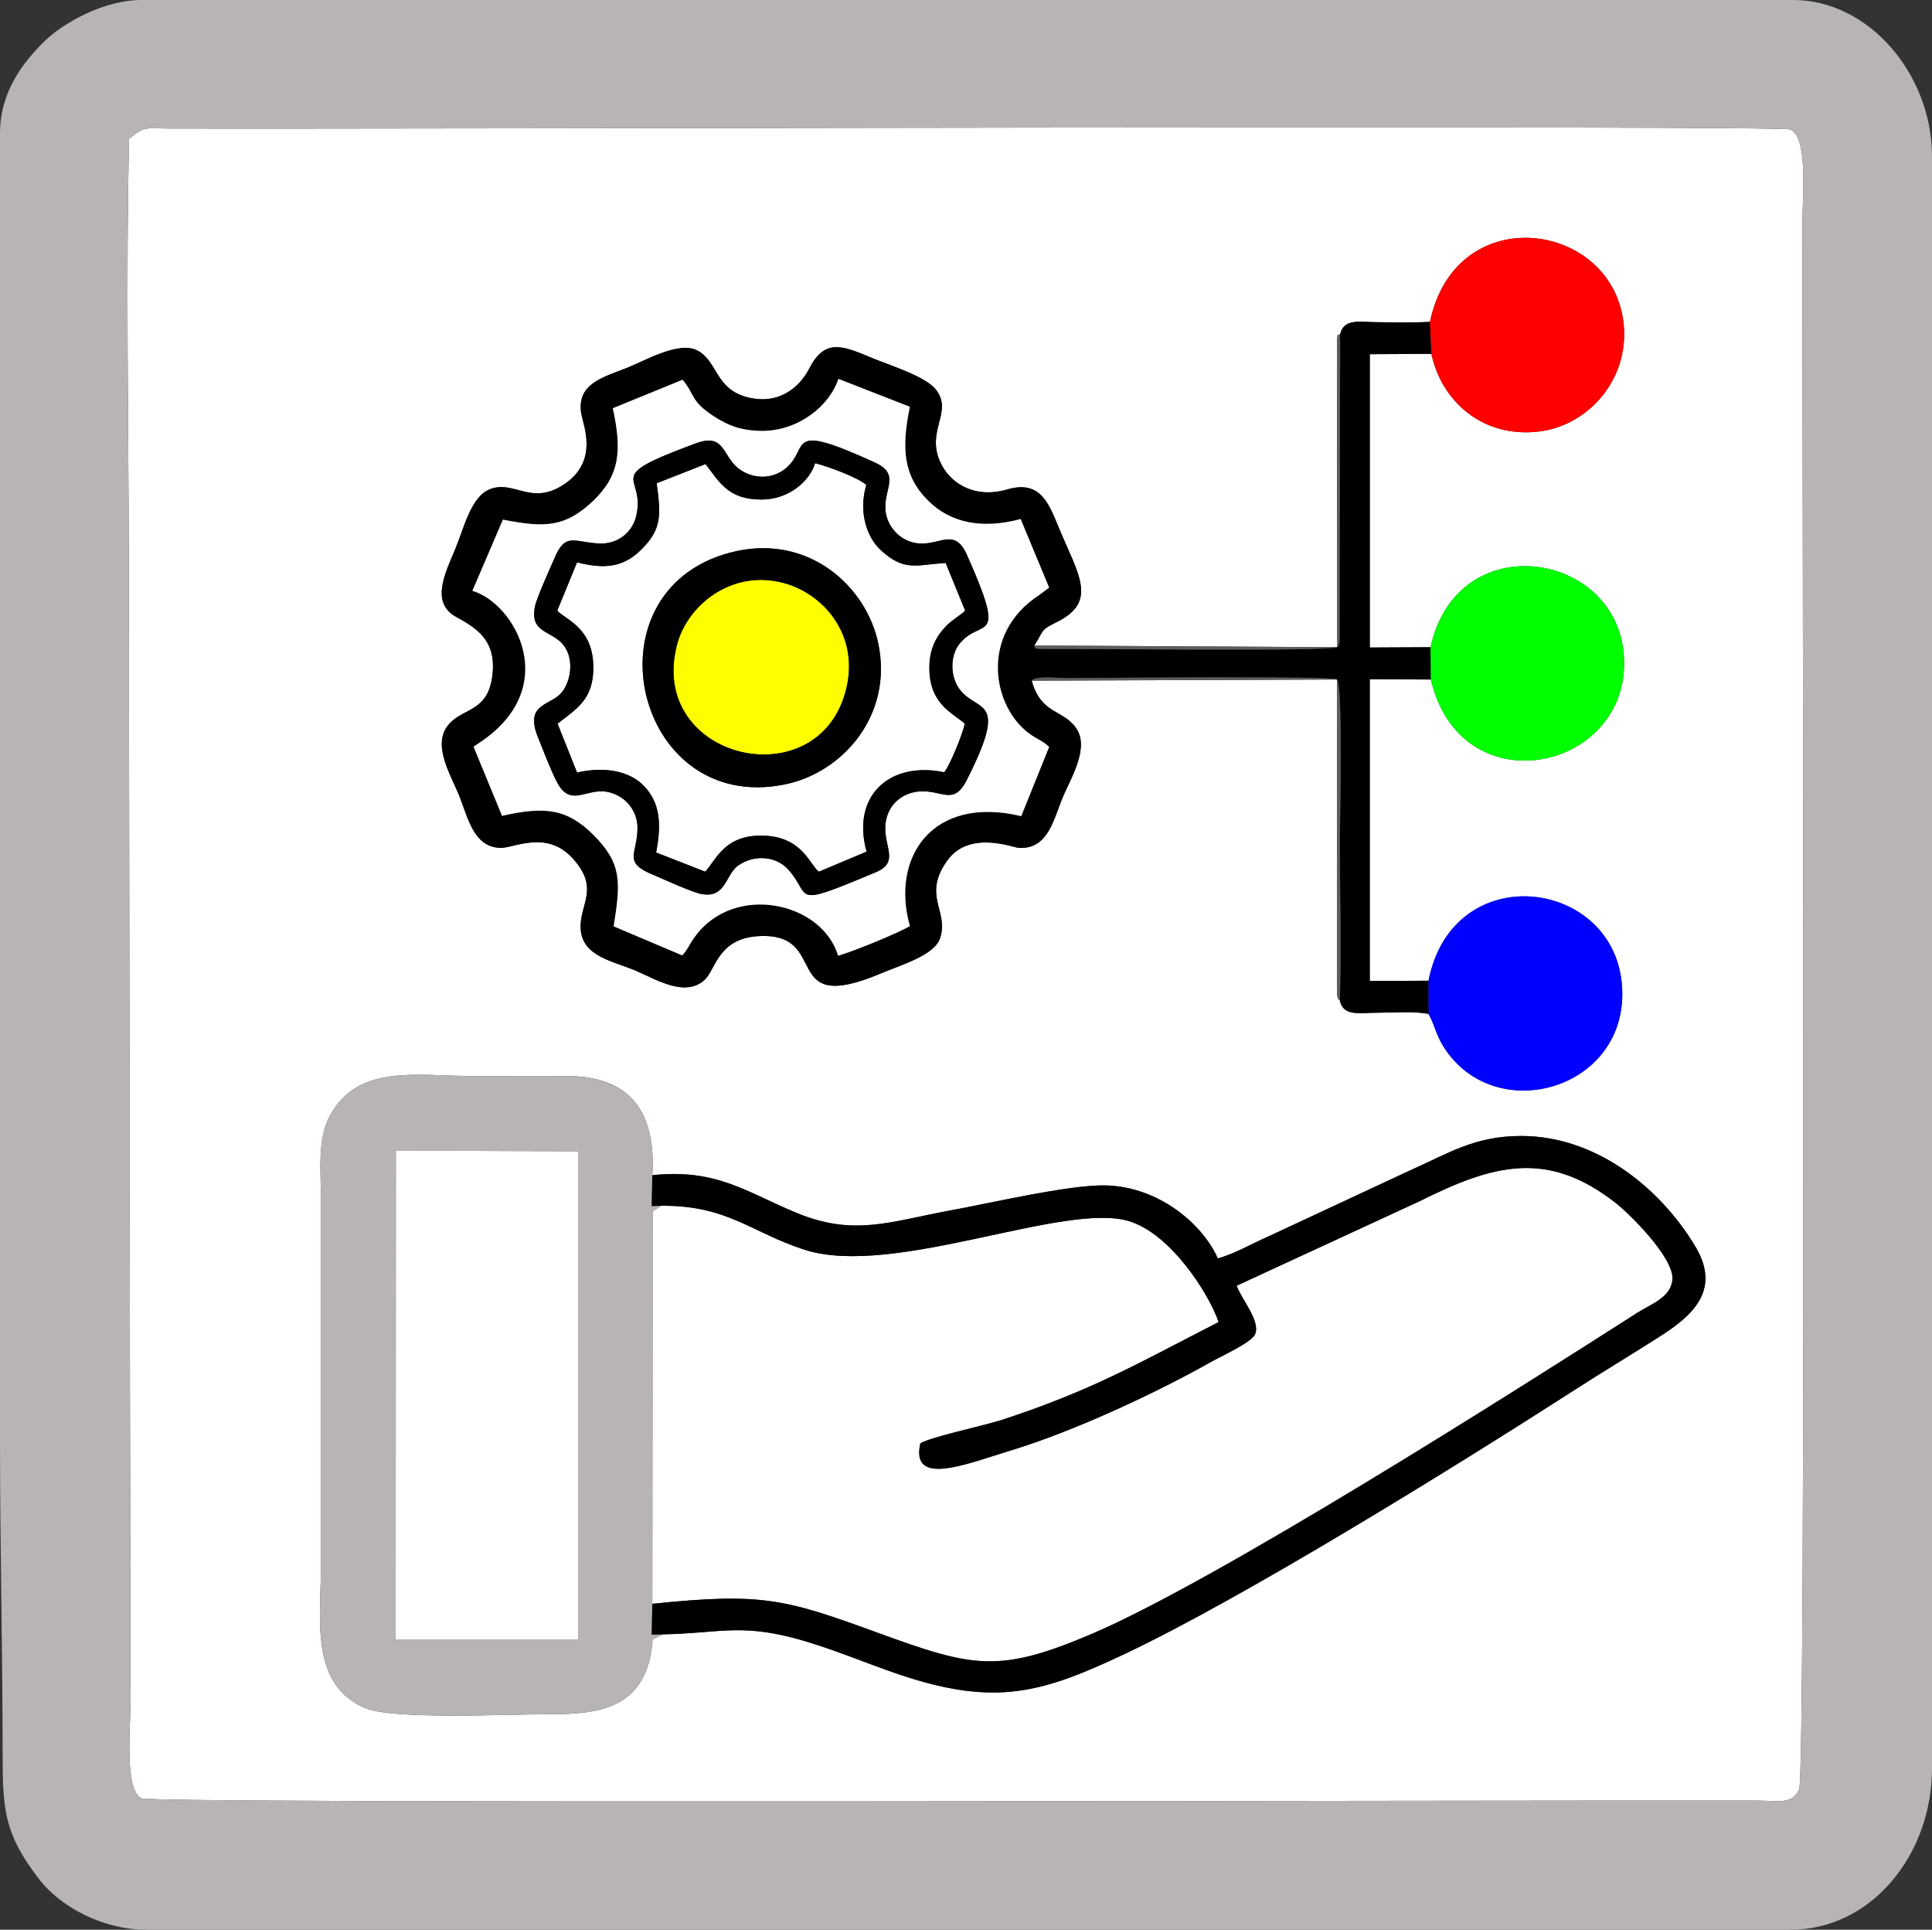 <?xml version="1.0" encoding="UTF-8"?>
<!DOCTYPE svg PUBLIC "-//W3C//DTD SVG 1.1//EN" "http://www.w3.org/Graphics/SVG/1.1/DTD/svg11.dtd">
<!-- Creator: CorelDRAW 2021 (64 Bit) -->
<svg xmlns="http://www.w3.org/2000/svg" xml:space="preserve" width="753px" height="752px" version="1.1" style="shape-rendering:geometricPrecision; text-rendering:geometricPrecision; image-rendering:optimizeQuality; fill-rule:evenodd; clip-rule:evenodd"
viewBox="0 0 66.46 66.37"
 xmlns:xlink="http://www.w3.org/1999/xlink"
 xmlns:xodm="http://www.corel.com/coreldraw/odm/2003">
 <rect x="0" y="0" width="66.46" height="66.37" fill="#333333" stroke="none"/>
 <defs>
  <style type="text/css">
   <![CDATA[
    .fil2 {fill:black}
    .fil4 {fill:blue}
    .fil3 {fill:lime}
    .fil7 {fill:#5D5D5D}
    .fil1 {fill:#B8B4B6}
    .fil6 {fill:#FEFE00}
    .fil5 {fill:red}
    .fil0 {fill:white}
   ]]>
  </style>
 </defs>
 <g id="Camada_x0020_1">
  <g id="_2179922520304">
   <path class="fil0" d="M22.81 56.21l-0.36 0.17c-0.17,2.52 -2.02,2.58 -3.74,2.58 -1.31,0 -5.18,0.19 -6.14,-0.21 -1.93,-0.81 -1.53,-3.1 -1.53,-4.83l0 -12.71c0,-0.96 -0.13,-2.03 0.31,-2.84 0.97,-1.79 2.98,-1.36 4.98,-1.36 1.06,0 2.12,-0.01 3.18,0 2.16,0 3.06,1.22 2.93,3.41 2.22,-0.24 3.27,0.6 4.95,1.29 1.97,0.82 3.21,0.31 5.25,-0.07 1.35,-0.24 4.13,-0.9 5.4,-0.87 1.87,0.05 3.36,1.38 3.85,2.51 0.57,-0.15 1.18,-0.51 1.71,-0.74l5 -2.33c1.22,-0.54 2.13,-1.14 3.73,-1.14 2.56,0 4.78,1.77 6,3.82 0.92,1.55 -0.23,2.43 -1.24,3.08 -1,0.64 -1.99,1.23 -2.98,1.87 -4.09,2.63 -11.33,7.11 -15.41,9.04 -2.84,1.34 -4.45,1.83 -7.77,0.71 -1.21,-0.41 -2.34,-0.91 -3.61,-1.25 -1.89,-0.5 -2.67,-0.16 -4.51,-0.13zm26.4 -33.95c0.93,-4.28 6.71,-3.28 6.66,0.6 -0.05,3.72 -5.64,4.83 -6.65,0.51l-2.1 -0.01 0 10.38 2.02 -0.01c0.84,-4.27 6.46,-3.52 6.66,0.24 0.2,3.5 -4.36,4.81 -6.13,2.05 -0.28,-0.44 -0.31,-0.76 -0.53,-1.15 -0.55,-0.1 -1.18,-0.04 -1.75,-0.04 -0.63,0 -1.18,0.14 -1.3,-0.42 -0.06,-0.07 -0.06,-0.01 -0.09,-0.17 -0.01,-0.1 -0.01,-0.25 -0.01,-0.35l0 -10.52 -10.5 0.04c0.32,1.16 1.06,0.98 1.52,1.62 0.48,0.67 -0.16,1.71 -0.44,2.36 -0.33,0.79 -0.51,1.83 -1.53,1.77 -0.19,-0.01 -1.69,-0.62 -2.45,0.43 -0.88,1.22 0.06,1.74 -0.25,2.67 -0.19,0.6 -1.36,0.93 -2.04,1.22 -3.56,1.5 -1.65,-1.47 -4.26,-1.28 -1.33,0.1 -1.43,1.14 -1.79,1.49 -0.67,0.63 -1.67,0 -2.39,-0.31 -0.79,-0.33 -1.78,-0.48 -1.88,-1.37 -0.09,-0.89 0.69,-1.41 -0.27,-2.48 -0.91,-1.01 -2.04,-0.35 -2.5,-0.37 -0.94,-0.03 -1.11,-1.06 -1.44,-1.86 -0.3,-0.71 -0.92,-1.73 -0.32,-2.4 0.51,-0.58 1.38,-0.4 1.5,-1.78 0.09,-1.12 -0.56,-1.52 -1.27,-1.91 -0.87,-0.49 -0.37,-1.49 -0.03,-2.3 0.31,-0.74 0.54,-1.81 1.19,-2.08 0.87,-0.35 1.46,0.64 2.66,-0.24 1.07,-0.79 0.57,-1.96 0.5,-2.34 -0.19,-1.07 0.78,-1.28 1.57,-1.6 0.61,-0.24 1.75,-0.91 2.39,-0.61 0.71,0.34 0.63,1.29 1.67,1.6 1.12,0.33 1.87,-0.3 2.21,-0.97 0.53,-1.02 1.11,-0.8 2.13,-0.37 0.65,0.27 1.82,0.63 2.2,1.07 0.68,0.81 -0.42,1.48 0.25,2.67 0.38,0.67 1.21,1.1 2.24,0.79 1.17,-0.34 1.44,0.56 1.78,1.36 0.66,1.58 1.32,2.49 -0.06,3.19 -0.62,0.31 -0.44,0.26 -0.8,0.82l10.42 0.06 -0.01 -10.52c0.04,-0.4 0.01,-0.15 0.11,-0.25 0.14,-0.55 0.66,-0.41 1.29,-0.41 0.6,0.01 1.2,0.02 1.8,-0.01 0.91,-4.34 6.54,-3.43 6.68,0.31 0.06,1.8 -1.3,3.26 -2.92,3.46 -1.99,0.24 -3.38,-1.09 -3.71,-2.67l-2.12 0.01 0 10.09 2.09 -0.01zm-44.77 -17.48c-0.11,4.75 -0.02,9.61 -0.01,14.37l0.04 28.68c0.01,2.39 0.01,4.77 0.01,7.15 0,1.21 0.01,2.41 0.01,3.62 0,0.79 -0.22,2.93 0.37,3.25 0.37,0.2 46.29,0.06 55.59,0.08 0.69,0 1.21,0.15 1.44,-0.39 0.24,-0.56 0.11,-45.09 0.11,-53.86 0,-0.79 0.22,-3.01 -0.43,-3.23 -0.47,-0.15 -48.06,-0.01 -55.66,-0.03 -0.89,0 -0.92,-0.11 -1.47,0.36z"/>
   <path class="fil1" d="M4.44 4.78c0.55,-0.47 0.58,-0.36 1.47,-0.36 7.6,0.02 55.19,-0.12 55.66,0.03 0.65,0.22 0.43,2.44 0.43,3.23 0,8.77 0.13,53.3 -0.11,53.86 -0.23,0.54 -0.75,0.39 -1.44,0.39 -9.3,-0.02 -55.22,0.12 -55.59,-0.08 -0.59,-0.32 -0.37,-2.46 -0.37,-3.25 0,-1.21 -0.01,-2.41 -0.01,-3.62 0,-2.38 0,-4.76 -0.01,-7.15l-0.04 -28.68c-0.01,-4.76 -0.1,-9.62 0.01,-14.37zm-4.44 -0.19l0 44.92c0,3.72 0.09,7.17 0.09,10.86 0,1.92 0.08,2.72 1.23,4.23 0.8,1.05 2.3,1.77 3.71,1.77l56.57 0c2.75,0 4.86,-2.55 4.86,-5.56l0 -55.43c0,-2.81 -2.16,-5.38 -4.77,-5.38l-56.84 0c-1.25,0 -2.63,0.76 -3.29,1.39 -0.75,0.73 -1.56,1.75 -1.56,3.2z"/>
   <path class="fil0" d="M22.75 41.47l-0.3 0.19 -0.01 13.5c3.79,-0.39 4.56,-0.17 7.79,1.01 3.24,1.18 4.13,1.39 7.34,0.02 4.28,-1.83 14.41,-8.26 18.77,-11.05 0.44,-0.28 1.13,-0.51 1.19,-1.12 0.08,-0.76 -1.52,-2.31 -1.93,-2.63 -2.36,-1.86 -4.22,-1.35 -6.78,-0.07l-6.28 2.9c0.16,0.46 0.84,1.23 0.63,1.68 -0.14,0.28 -1.17,0.75 -1.53,0.95 -1.89,1.07 -4.74,2.39 -6.85,3.03 -1.52,0.46 -3.48,1.28 -3.13,-0.24 0.37,-0.22 2.12,-0.59 2.79,-0.8 3.12,-1.02 4.66,-1.93 7.47,-3.37 -0.34,-1 -1.67,-3.05 -3.08,-3.47 -2.22,-0.68 -8.08,1.95 -11.14,0.99 -1.85,-0.59 -2.66,-1.54 -4.95,-1.52z"/>
   <path class="fil1" d="M13.62 39.57l6.27 0.03 0 16.79 -6.28 0 0.01 -16.82zm9.19 16.64l-0.39 0.01 0.02 -1.06 0.01 -13.5 0.3 -0.19 -0.33 0.01 0.02 -1.06c0.13,-2.19 -0.77,-3.41 -2.93,-3.41 -1.06,-0.01 -2.12,0 -3.18,0 -2,0 -4.01,-0.43 -4.98,1.36 -0.44,0.81 -0.31,1.88 -0.31,2.84l0 12.71c0,1.73 -0.4,4.02 1.53,4.83 0.96,0.4 4.83,0.21 6.14,0.21 1.72,0 3.57,-0.06 3.74,-2.58l0.36 -0.17z"/>
   <path class="fil2" d="M35.45 25.26c0.26,0.18 0.45,0.24 0.64,0.43l-0.96 2.38c-3.05,-0.73 -4.5,1.41 -3.83,3.78 -0.4,0.24 -1.96,0.88 -2.47,1.02 -0.55,-1.85 -3.57,-2.51 -4.92,-0.66 -0.2,0.27 -0.24,0.43 -0.44,0.65l-2.36 -1c0.24,-1.53 0.29,-2.14 -0.68,-3.13 -0.91,-0.91 -1.67,-1.01 -3.16,-0.67l-0.98 -2.38c0.02,-0.01 0.05,-0.03 0.06,-0.04l0.12 -0.08c2.9,-1.9 1.25,-4.81 -0.22,-5.24l1.05 -2.45c1.45,0.29 2.15,0.26 3.1,-0.64 0.92,-0.88 1,-1.73 0.68,-3.19l2.4 -0.98c0.43,0.51 0.27,0.73 1.05,1.24 0.52,0.34 0.96,0.51 1.68,0.52 1.27,0 2.33,-0.87 2.63,-1.79l2.46 0.96c-0.3,1.44 -0.22,2.39 0.63,3.23 0.76,0.76 1.85,0.99 3.18,0.63l0.98 2.36 -0.35 0.26c-2.08,1.36 -1.59,3.89 -0.29,4.79zm10.65 -13.77l-0.02 10.58c-0.02,0.16 -0.07,0.17 -0.08,0.19 -0.43,0.15 -8.09,0.05 -9.91,0.06 -0.6,0 -0.46,-0.02 -0.51,-0.12 0.36,-0.56 0.18,-0.51 0.8,-0.82 1.38,-0.7 0.72,-1.61 0.06,-3.19 -0.34,-0.8 -0.61,-1.7 -1.78,-1.36 -1.03,0.31 -1.86,-0.12 -2.24,-0.79 -0.67,-1.19 0.43,-1.86 -0.25,-2.67 -0.38,-0.44 -1.55,-0.8 -2.2,-1.07 -1.02,-0.43 -1.6,-0.65 -2.13,0.37 -0.34,0.67 -1.09,1.3 -2.21,0.97 -1.04,-0.31 -0.96,-1.26 -1.67,-1.6 -0.64,-0.3 -1.78,0.37 -2.39,0.61 -0.79,0.32 -1.76,0.53 -1.57,1.6 0.07,0.38 0.57,1.55 -0.5,2.34 -1.2,0.88 -1.79,-0.11 -2.66,0.24 -0.65,0.27 -0.88,1.34 -1.19,2.08 -0.34,0.81 -0.84,1.81 0.03,2.3 0.71,0.39 1.36,0.79 1.27,1.91 -0.12,1.38 -0.99,1.2 -1.5,1.78 -0.6,0.67 0.02,1.69 0.32,2.4 0.33,0.8 0.5,1.83 1.44,1.86 0.46,0.02 1.59,-0.64 2.5,0.37 0.96,1.07 0.18,1.59 0.27,2.48 0.1,0.89 1.09,1.04 1.88,1.37 0.72,0.31 1.72,0.94 2.39,0.31 0.36,-0.35 0.46,-1.39 1.79,-1.49 2.61,-0.19 0.7,2.78 4.26,1.28 0.68,-0.29 1.85,-0.62 2.04,-1.22 0.31,-0.93 -0.63,-1.45 0.25,-2.67 0.76,-1.05 2.26,-0.44 2.45,-0.43 1.02,0.06 1.2,-0.98 1.53,-1.77 0.28,-0.65 0.92,-1.69 0.44,-2.36 -0.46,-0.64 -1.2,-0.46 -1.52,-1.62 0.12,-0.17 0.81,-0.09 1.22,-0.09 1.45,0 9.11,-0.08 9.28,0.05 0.22,0.16 0.1,5.26 0.1,5.49 0,1.82 0.06,3.75 0,5.55 0.12,0.56 0.67,0.42 1.3,0.42 0.57,0 1.2,-0.06 1.75,0.04l0 -1.14 -2.02 0.01 0 -10.38 2.1 0.01 -0.01 -1.11 -2.09 0.01 0 -10.09 2.12 -0.01 -0.05 -1.1c-0.6,0.03 -1.2,0.02 -1.8,0.01 -0.63,0 -1.15,-0.14 -1.29,0.41z"/>
   <polygon class="fil0" points="13.61,56.39 19.89,56.39 19.89,39.6 13.62,39.57 "/>
   <path class="fil2" d="M22.44 40.42l-0.02 1.06 0.33 -0.01c2.29,-0.02 3.1,0.93 4.95,1.52 3.06,0.96 8.92,-1.67 11.14,-0.99 1.41,0.42 2.74,2.47 3.08,3.47 -2.81,1.44 -4.35,2.35 -7.47,3.37 -0.67,0.21 -2.42,0.58 -2.79,0.8 -0.35,1.52 1.61,0.7 3.13,0.24 2.11,-0.64 4.96,-1.96 6.85,-3.03 0.36,-0.2 1.39,-0.67 1.53,-0.95 0.21,-0.45 -0.47,-1.22 -0.63,-1.68l6.28 -2.9c2.56,-1.28 4.42,-1.79 6.78,0.07 0.41,0.32 2.01,1.87 1.93,2.63 -0.06,0.61 -0.75,0.84 -1.19,1.12 -4.36,2.79 -14.49,9.22 -18.77,11.05 -3.21,1.37 -4.1,1.16 -7.34,-0.02 -3.23,-1.18 -4,-1.4 -7.79,-1.01l-0.02 1.06 0.39 -0.01c1.84,-0.03 2.62,-0.37 4.51,0.13 1.27,0.34 2.4,0.84 3.61,1.25 3.32,1.12 4.93,0.63 7.77,-0.71 4.08,-1.93 11.32,-6.41 15.41,-9.04 0.99,-0.64 1.98,-1.23 2.98,-1.87 1.01,-0.65 2.16,-1.53 1.24,-3.08 -1.22,-2.05 -3.44,-3.82 -6,-3.82 -1.6,0 -2.51,0.6 -3.73,1.14l-5 2.33c-0.53,0.23 -1.14,0.59 -1.71,0.74 -0.49,-1.13 -1.98,-2.46 -3.85,-2.51 -1.27,-0.03 -4.05,0.63 -5.4,0.87 -2.04,0.38 -3.28,0.89 -5.25,0.07 -1.68,-0.69 -2.73,-1.53 -4.95,-1.29z"/>
   <path class="fil0" d="M23.93 15.25c0.97,-0.36 0.92,0.37 1.41,0.81 0.48,0.42 1.2,0.46 1.7,0.04 0.84,-0.71 -0.07,-1.62 3.04,-0.2 0.92,0.41 0.31,0.91 0.38,1.65 0.05,0.59 0.55,1.1 1.15,1.14 0.74,0.06 1.23,-0.55 1.65,0.39 1.4,3.14 0.52,2.16 -0.22,3.02 -0.38,0.43 -0.37,1.22 0.02,1.67 0.62,0.73 1.63,0.23 0.2,3.05 -0.46,0.91 -0.84,0.34 -1.64,0.4 -0.63,0.05 -1.1,0.5 -1.16,1.12 -0.08,0.79 0.52,1.31 -0.36,1.67 -2.98,1.25 -2.14,0.82 -2.99,-0.11 -0.41,-0.45 -1.14,-0.52 -1.69,-0.15 -0.47,0.3 -0.43,1.15 -1.28,1 -0.33,-0.06 -1.29,-0.5 -1.64,-0.65 -1.1,-0.44 -0.58,-0.72 -0.57,-1.6 0.01,-0.67 -0.48,-1.17 -1.06,-1.27 -0.72,-0.12 -1.25,0.55 -1.71,-0.33 -0.22,-0.42 -0.5,-1.16 -0.68,-1.61 -0.38,-1.02 0.33,-1.02 0.75,-1.38 0.38,-0.33 0.57,-1.2 0.15,-1.73 -0.4,-0.5 -1.16,-0.4 -0.98,-1.31 0.06,-0.31 0.51,-1.29 0.66,-1.64 0.38,-0.93 0.67,-0.59 1.51,-0.54 0.7,0.05 1.2,-0.41 1.32,-0.96 0.33,-1.46 -1.26,-1.26 2.04,-2.48zm-2.85 -1.21c0.32,1.46 0.24,2.31 -0.68,3.19 -0.95,0.9 -1.65,0.93 -3.1,0.64l-1.05 2.45c1.47,0.43 3.12,3.34 0.22,5.24l-0.12 0.08c-0.01,0.01 -0.04,0.03 -0.06,0.04l0.98 2.38c1.49,-0.34 2.25,-0.24 3.16,0.67 0.97,0.99 0.92,1.6 0.68,3.13l2.36 1c0.2,-0.22 0.24,-0.38 0.44,-0.65 1.35,-1.85 4.37,-1.19 4.92,0.66 0.51,-0.14 2.07,-0.78 2.47,-1.02 -0.67,-2.37 0.78,-4.51 3.83,-3.78l0.96 -2.38c-0.19,-0.19 -0.38,-0.25 -0.64,-0.43 -1.3,-0.9 -1.79,-3.43 0.29,-4.79l0.35 -0.26 -0.98 -2.36c-1.33,0.36 -2.42,0.13 -3.18,-0.63 -0.85,-0.84 -0.93,-1.79 -0.63,-3.23l-2.46 -0.96c-0.3,0.92 -1.36,1.79 -2.63,1.79 -0.72,-0.01 -1.16,-0.18 -1.68,-0.52 -0.78,-0.51 -0.62,-0.73 -1.05,-1.24l-2.4 0.98z"/>
   <path class="fil0" d="M25.35 18.95c2.49,-0.53 4.44,1.2 4.86,3.17 0.53,2.51 -1.26,4.47 -3.22,4.86 -5.25,1.06 -6.97,-6.88 -1.64,-8.03zm-2.76 -2.33c0.15,1.12 0.17,1.58 -0.52,2.27 -0.6,0.61 -1.25,0.7 -2.22,0.45l-0.68 1.66c0.25,0.3 1.24,0.57 1.24,1.95 0.01,1.12 -0.6,1.44 -1.23,1.94l0.67 1.68c0.91,-0.21 1.78,-0.07 2.29,0.45 0.57,0.58 0.62,1.32 0.43,2.3l1.69 0.66c0.38,-0.42 0.67,-1.26 1.95,-1.24 1.39,0.01 1.65,1.02 1.96,1.24l1.64 -0.69c-0.53,-1.92 0.79,-3.12 2.67,-2.73 0.21,-0.26 0.62,-1.28 0.71,-1.67 -0.43,-0.38 -1.23,-0.68 -1.22,-1.94 0,-0.48 0.14,-0.87 0.38,-1.19 0.13,-0.16 0.22,-0.27 0.39,-0.4l0.31 -0.23c0.17,-0.13 0.06,-0.04 0.15,-0.13l-0.67 -1.64c-1.03,0.07 -1.42,0.3 -2.22,-0.43 -0.51,-0.46 -0.78,-1.35 -0.51,-2.25 -0.26,-0.25 -1.32,-0.64 -1.76,-0.75 -0.2,0.65 -0.94,1.25 -1.83,1.25 -1.16,0.01 -1.46,-0.6 -1.94,-1.22l-1.68 0.66z"/>
   <path class="fil2" d="M24.27 15.96c0.48,0.62 0.78,1.23 1.94,1.22 0.89,0 1.63,-0.6 1.83,-1.25 0.44,0.11 1.5,0.5 1.76,0.75 -0.27,0.9 0,1.79 0.51,2.25 0.8,0.73 1.19,0.5 2.22,0.43l0.67 1.64c-0.09,0.09 0.02,0 -0.15,0.13l-0.31 0.23c-0.17,0.13 -0.26,0.24 -0.39,0.4 -0.24,0.32 -0.38,0.71 -0.38,1.19 -0.01,1.26 0.79,1.56 1.22,1.94 -0.09,0.39 -0.5,1.41 -0.71,1.67 -1.88,-0.39 -3.2,0.81 -2.67,2.73l-1.64 0.69c-0.31,-0.22 -0.57,-1.23 -1.96,-1.24 -1.28,-0.02 -1.57,0.82 -1.95,1.24l-1.69 -0.66c0.19,-0.98 0.14,-1.72 -0.43,-2.3 -0.51,-0.52 -1.38,-0.66 -2.29,-0.45l-0.67 -1.68c0.63,-0.5 1.24,-0.82 1.23,-1.94 0,-1.38 -0.99,-1.65 -1.24,-1.95l0.68 -1.66c0.97,0.25 1.62,0.16 2.22,-0.45 0.69,-0.69 0.67,-1.15 0.52,-2.27l1.68 -0.66zm-0.34 -0.71c-3.3,1.22 -1.71,1.02 -2.04,2.48 -0.12,0.55 -0.62,1.01 -1.32,0.96 -0.84,-0.05 -1.13,-0.39 -1.51,0.54 -0.15,0.35 -0.6,1.33 -0.66,1.64 -0.18,0.91 0.58,0.81 0.98,1.31 0.42,0.53 0.23,1.4 -0.15,1.73 -0.42,0.36 -1.13,0.36 -0.75,1.38 0.18,0.45 0.46,1.19 0.68,1.61 0.46,0.88 0.99,0.21 1.71,0.33 0.58,0.1 1.07,0.6 1.06,1.27 -0.01,0.88 -0.53,1.16 0.57,1.6 0.35,0.15 1.31,0.59 1.64,0.65 0.85,0.15 0.81,-0.7 1.28,-1 0.55,-0.37 1.28,-0.3 1.69,0.15 0.85,0.93 0.01,1.36 2.99,0.11 0.88,-0.36 0.28,-0.88 0.36,-1.67 0.06,-0.62 0.53,-1.07 1.16,-1.12 0.8,-0.06 1.18,0.51 1.64,-0.4 1.43,-2.82 0.42,-2.32 -0.2,-3.05 -0.39,-0.45 -0.4,-1.24 -0.02,-1.67 0.74,-0.86 1.62,0.12 0.22,-3.02 -0.42,-0.94 -0.91,-0.33 -1.65,-0.39 -0.6,-0.04 -1.1,-0.55 -1.15,-1.14 -0.07,-0.74 0.54,-1.24 -0.38,-1.65 -3.11,-1.42 -2.2,-0.51 -3.04,0.2 -0.5,0.42 -1.22,0.38 -1.7,-0.04 -0.49,-0.44 -0.44,-1.17 -1.41,-0.81z"/>
   <path class="fil3" d="M49.21 22.26l0.01 1.11c1.01,4.32 6.6,3.21 6.65,-0.51 0.05,-3.88 -5.73,-4.88 -6.66,-0.6z"/>
   <path class="fil4" d="M49.14 33.73l0 1.14c0.22,0.39 0.25,0.71 0.53,1.15 1.77,2.76 6.33,1.45 6.13,-2.05 -0.2,-3.76 -5.82,-4.51 -6.66,-0.24z"/>
   <path class="fil5" d="M49.19 11.07l0.05 1.1c0.33,1.58 1.72,2.91 3.71,2.67 1.62,-0.2 2.98,-1.66 2.92,-3.46 -0.14,-3.74 -5.77,-4.65 -6.68,-0.31z"/>
   <path class="fil6" d="M29.12 23.65c0.43,-1.85 -0.82,-3.26 -2.2,-3.61 -1.79,-0.46 -3.31,0.81 -3.64,2.17 -0.99,3.95 4.95,5.3 5.84,1.44z"/>
   <path class="fil2" d="M29.12 23.65c-0.89,3.86 -6.83,2.51 -5.84,-1.44 0.33,-1.36 1.85,-2.63 3.64,-2.17 1.38,0.35 2.63,1.76 2.2,3.61zm-3.77 -4.7c-5.33,1.15 -3.61,9.09 1.64,8.03 1.96,-0.39 3.75,-2.35 3.22,-4.86 -0.42,-1.97 -2.37,-3.7 -4.86,-3.17z"/>
   <path class="fil7" d="M46.09 34.41c0.06,-1.8 0,-3.73 0,-5.55 0,-0.23 0.12,-5.33 -0.1,-5.49 -0.17,-0.13 -7.83,-0.05 -9.28,-0.05 -0.41,0 -1.1,-0.08 -1.22,0.09l10.5 -0.04 0 10.52c0,0.1 0,0.25 0.01,0.35 0.03,0.16 0.03,0.1 0.09,0.17z"/>
   <path class="fil7" d="M46 22.26l-10.42 -0.06c0.05,0.1 -0.09,0.12 0.51,0.12 1.82,-0.01 9.48,0.09 9.91,-0.06 0.01,-0.02 0.06,-0.03 0.08,-0.19l0.02 -10.58c-0.1,0.1 -0.07,-0.15 -0.11,0.25l0.01 10.52z"/>
  </g>
 </g>
</svg>
